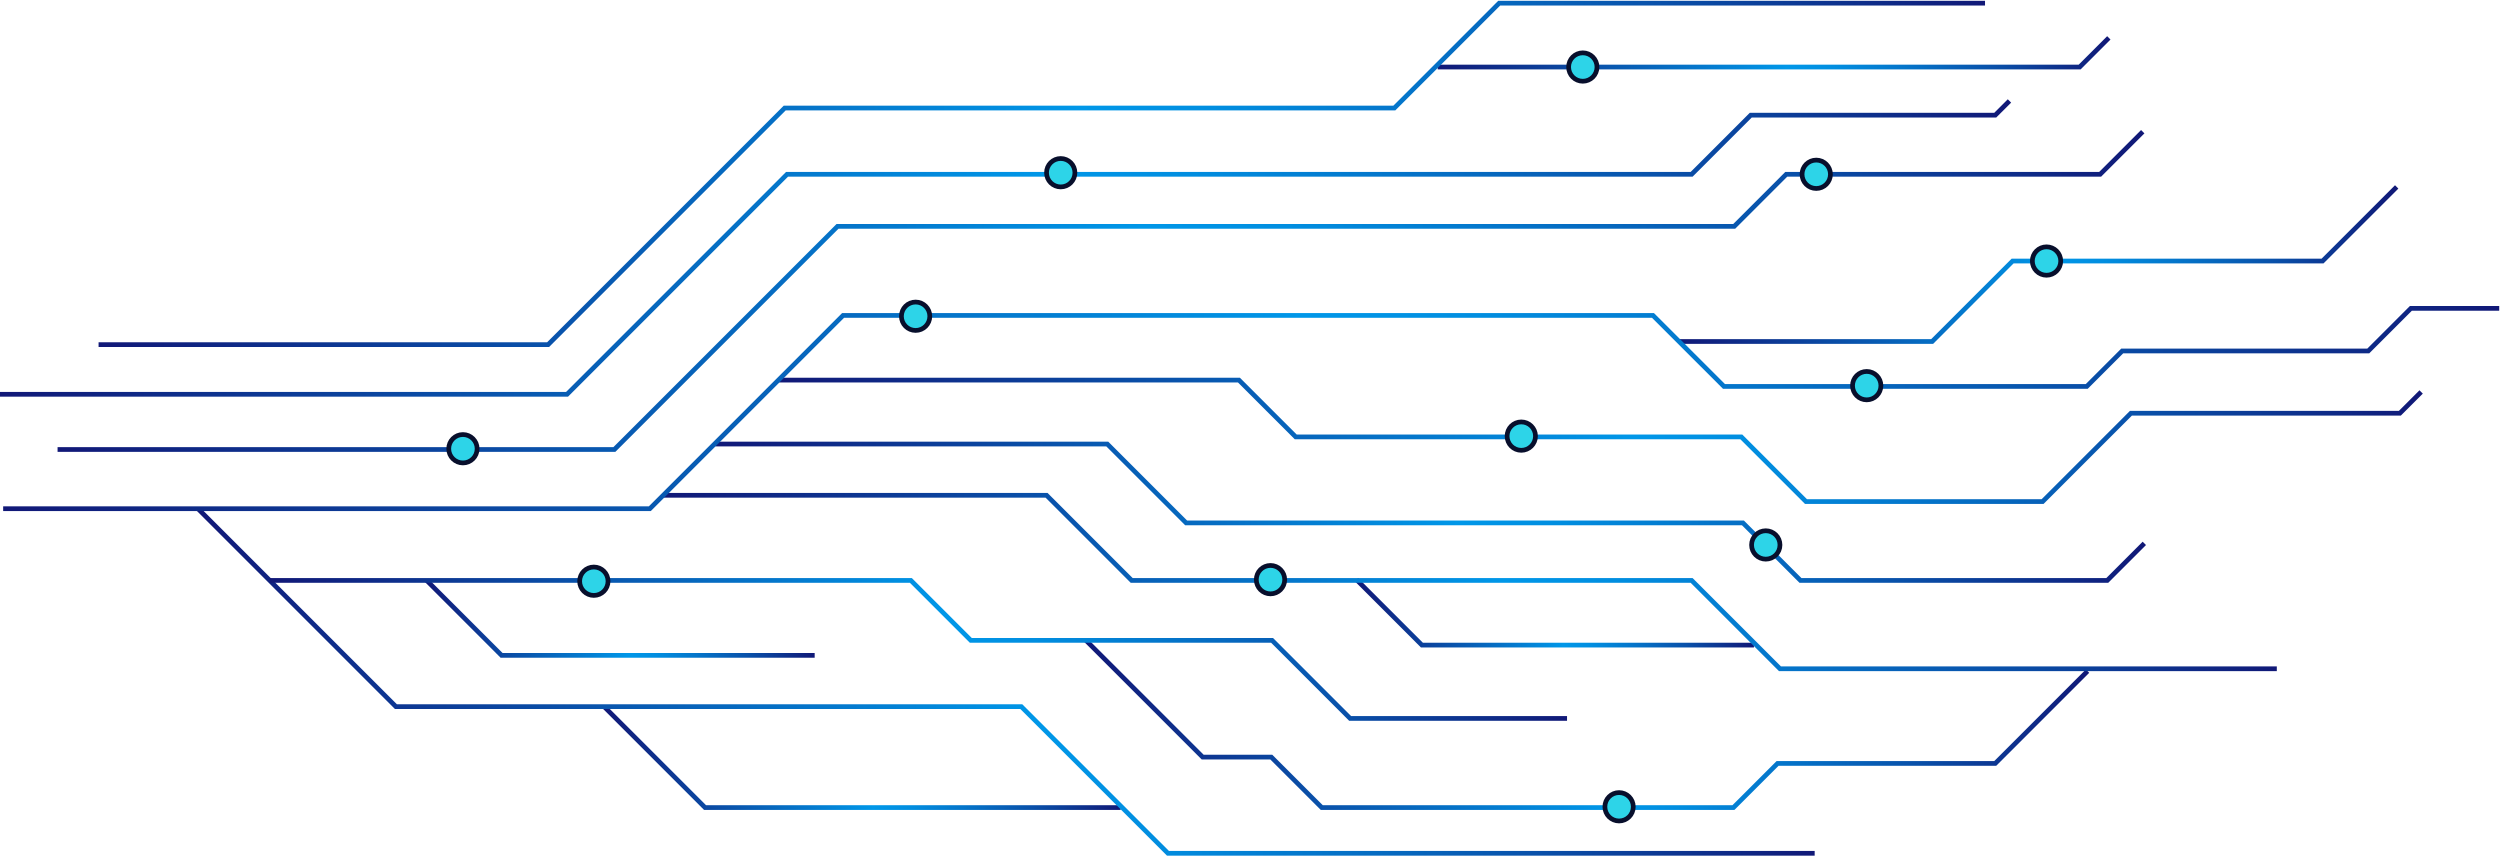 <svg width="1585" height="543" viewBox="0 0 1585 543" fill="none" xmlns="http://www.w3.org/2000/svg">
<path d="M911.5 42.5H1318.5L1337 24" stroke="url(#paint0_linear_1534_23157)" stroke-width="3"/>
<path d="M383.5 448.5L447 512H710.5" stroke="url(#paint1_linear_1534_23157)" stroke-width="3"/>
<path d="M1064.5 216.5H1225L1276 165.5H1472.5L1519.5 118.5" stroke="url(#paint2_linear_1534_23157)" stroke-width="3"/>
<path d="M494 241H785.5L821.5 277H1104L1145 318H1295L1351 262H1521.5L1535 248.5" stroke="url(#paint3_linear_1534_23157)" stroke-width="3"/>
<path d="M453.5 281.5H702L752 331.5H1105L1141.5 368H1336L1359.5 344.5" stroke="url(#paint4_linear_1534_23157)" stroke-width="3"/>
<path d="M125.5 322.5L251 448H647.5L740.5 541H1150.5" stroke="url(#paint5_linear_1534_23157)" stroke-width="3"/>
<path d="M270.5 368L318 415.5H516.5" stroke="url(#paint6_linear_1534_23157)" stroke-width="3"/>
<path d="M688.5 406L762.5 480H806L838 512H1099L1127 484H1265L1323.5 425.5" stroke="url(#paint7_linear_1534_23157)" stroke-width="3"/>
<path d="M36.5 285H389.5L531 143.5H1099.5L1132.5 110.5H1331.5L1358.5 83.5" stroke="url(#paint8_linear_1534_23157)" stroke-width="3"/>
<path d="M0 250H359.5L499 110.5H1072.5L1110 73H1265L1274 64" stroke="url(#paint9_linear_1534_23157)" stroke-width="3"/>
<path d="M1258.5 2H950.5L884 68.5H497.5L347.5 218.5H62.5" stroke="url(#paint10_linear_1534_23157)" stroke-width="3"/>
<path d="M860 367.5L901.5 409H1112" stroke="url(#paint11_linear_1534_23157)" stroke-width="3"/>
<path d="M171 368H577.5L615.5 406H806.5L856 455.5H993.5" stroke="url(#paint12_linear_1534_23157)" stroke-width="3"/>
<path d="M420.5 314H663.5L717.5 368H1072.5L1128.5 424H1443.5" stroke="url(#paint13_linear_1534_23157)" stroke-width="3"/>
<path d="M2 322.5H412L534.5 200H1048L1093 245H1323L1345.5 222.5H1501.5L1528.5 195.5H1584.5" stroke="url(#paint14_linear_1534_23157)" stroke-width="3"/>
<circle cx="672.5" cy="109.5" r="9" fill="#2DD4E8" stroke="#080F2C" stroke-width="3"/>
<circle cx="580.5" cy="200.5" r="9" fill="#2DD4E8" stroke="#080F2C" stroke-width="3"/>
<circle cx="964.5" cy="276.5" r="9" fill="#2DD4E8" stroke="#080F2C" stroke-width="3"/>
<circle cx="1183.5" cy="244.5" r="9" fill="#2DD4E8" stroke="#080F2C" stroke-width="3"/>
<circle cx="1297.5" cy="165.5" r="9" fill="#2DD4E8" stroke="#080F2C" stroke-width="3"/>
<circle cx="1151.5" cy="110.5" r="9" fill="#2DD4E8" stroke="#080F2C" stroke-width="3"/>
<circle cx="1003.5" cy="42.5" r="9" fill="#2DD4E8" stroke="#080F2C" stroke-width="3"/>
<circle cx="1119.5" cy="345.5" r="9" fill="#2DD4E8" stroke="#080F2C" stroke-width="3"/>
<circle cx="805.5" cy="367.5" r="9" fill="#2DD4E8" stroke="#080F2C" stroke-width="3"/>
<circle cx="1026.5" cy="511.5" r="9" fill="#2DD4E8" stroke="#080F2C" stroke-width="3"/>
<circle cx="376.5" cy="368.5" r="9" fill="#2DD4E8" stroke="#080F2C" stroke-width="3"/>
<circle cx="293.5" cy="284.5" r="9" fill="#2DD4E8" stroke="#080F2C" stroke-width="3"/>
<defs>
<linearGradient id="paint0_linear_1534_23157" x1="911.5" y1="33.25" x2="1337" y2="33.25" gradientUnits="userSpaceOnUse">
<stop stop-color="#111877"/>
<stop offset="0.52" stop-color="#0097E8"/>
<stop offset="0.59" stop-color="#018EE0"/>
<stop offset="0.69" stop-color="#0476CB"/>
<stop offset="0.83" stop-color="#0950A9"/>
<stop offset="0.99" stop-color="#101C7A"/>
<stop offset="1" stop-color="#111877"/>
</linearGradient>
<linearGradient id="paint1_linear_1534_23157" x1="383.5" y1="480.249" x2="710.5" y2="480.249" gradientUnits="userSpaceOnUse">
<stop stop-color="#111877"/>
<stop offset="0.52" stop-color="#0097E8"/>
<stop offset="0.59" stop-color="#018EE0"/>
<stop offset="0.69" stop-color="#0476CB"/>
<stop offset="0.83" stop-color="#0950A9"/>
<stop offset="0.99" stop-color="#101C7A"/>
<stop offset="1" stop-color="#111877"/>
</linearGradient>
<linearGradient id="paint2_linear_1534_23157" x1="1064.5" y1="167.498" x2="1519.5" y2="167.498" gradientUnits="userSpaceOnUse">
<stop stop-color="#111877"/>
<stop offset="0.52" stop-color="#0097E8"/>
<stop offset="0.59" stop-color="#018EE0"/>
<stop offset="0.69" stop-color="#0476CB"/>
<stop offset="0.83" stop-color="#0950A9"/>
<stop offset="0.99" stop-color="#101C7A"/>
<stop offset="1" stop-color="#111877"/>
</linearGradient>
<linearGradient id="paint3_linear_1534_23157" x1="494" y1="279.499" x2="1535" y2="279.499" gradientUnits="userSpaceOnUse">
<stop stop-color="#111877"/>
<stop offset="0.52" stop-color="#0097E8"/>
<stop offset="0.59" stop-color="#018EE0"/>
<stop offset="0.69" stop-color="#0476CB"/>
<stop offset="0.83" stop-color="#0950A9"/>
<stop offset="0.99" stop-color="#101C7A"/>
<stop offset="1" stop-color="#111877"/>
</linearGradient>
<linearGradient id="paint4_linear_1534_23157" x1="453.5" y1="324.749" x2="1359.5" y2="324.749" gradientUnits="userSpaceOnUse">
<stop stop-color="#111877"/>
<stop offset="0.52" stop-color="#0097E8"/>
<stop offset="0.59" stop-color="#018EE0"/>
<stop offset="0.69" stop-color="#0476CB"/>
<stop offset="0.83" stop-color="#0950A9"/>
<stop offset="0.99" stop-color="#101C7A"/>
<stop offset="1" stop-color="#111877"/>
</linearGradient>
<linearGradient id="paint5_linear_1534_23157" x1="125.5" y1="431.747" x2="1150.5" y2="431.747" gradientUnits="userSpaceOnUse">
<stop stop-color="#111877"/>
<stop offset="0.52" stop-color="#0097E8"/>
<stop offset="0.59" stop-color="#018EE0"/>
<stop offset="0.69" stop-color="#0476CB"/>
<stop offset="0.83" stop-color="#0950A9"/>
<stop offset="0.99" stop-color="#101C7A"/>
<stop offset="1" stop-color="#111877"/>
</linearGradient>
<linearGradient id="paint6_linear_1534_23157" x1="270.5" y1="391.749" x2="516.5" y2="391.749" gradientUnits="userSpaceOnUse">
<stop stop-color="#111877"/>
<stop offset="0.52" stop-color="#0097E8"/>
<stop offset="0.59" stop-color="#018EE0"/>
<stop offset="0.69" stop-color="#0476CB"/>
<stop offset="0.83" stop-color="#0950A9"/>
<stop offset="0.99" stop-color="#101C7A"/>
<stop offset="1" stop-color="#111877"/>
</linearGradient>
<linearGradient id="paint7_linear_1534_23157" x1="688.5" y1="458.998" x2="1323.5" y2="458.998" gradientUnits="userSpaceOnUse">
<stop stop-color="#111877"/>
<stop offset="0.52" stop-color="#0097E8"/>
<stop offset="0.59" stop-color="#018EE0"/>
<stop offset="0.69" stop-color="#0476CB"/>
<stop offset="0.83" stop-color="#0950A9"/>
<stop offset="0.99" stop-color="#101C7A"/>
<stop offset="1" stop-color="#111877"/>
</linearGradient>
<linearGradient id="paint8_linear_1534_23157" x1="36.5" y1="184.247" x2="1358.5" y2="184.247" gradientUnits="userSpaceOnUse">
<stop stop-color="#111877"/>
<stop offset="0.52" stop-color="#0097E8"/>
<stop offset="0.59" stop-color="#018EE0"/>
<stop offset="0.69" stop-color="#0476CB"/>
<stop offset="0.83" stop-color="#0950A9"/>
<stop offset="0.99" stop-color="#101C7A"/>
<stop offset="1" stop-color="#111877"/>
</linearGradient>
<linearGradient id="paint9_linear_1534_23157" x1="0" y1="156.997" x2="1274" y2="156.997" gradientUnits="userSpaceOnUse">
<stop stop-color="#111877"/>
<stop offset="0.52" stop-color="#0097E8"/>
<stop offset="0.59" stop-color="#018EE0"/>
<stop offset="0.69" stop-color="#0476CB"/>
<stop offset="0.83" stop-color="#0950A9"/>
<stop offset="0.99" stop-color="#101C7A"/>
<stop offset="1" stop-color="#111877"/>
</linearGradient>
<linearGradient id="paint10_linear_1534_23157" x1="62.5" y1="110.247" x2="1258.5" y2="110.247" gradientUnits="userSpaceOnUse">
<stop stop-color="#111877"/>
<stop offset="0.52" stop-color="#0097E8"/>
<stop offset="0.59" stop-color="#018EE0"/>
<stop offset="0.69" stop-color="#0476CB"/>
<stop offset="0.83" stop-color="#0950A9"/>
<stop offset="0.99" stop-color="#101C7A"/>
<stop offset="1" stop-color="#111877"/>
</linearGradient>
<linearGradient id="paint11_linear_1534_23157" x1="860" y1="388.249" x2="1112" y2="388.249" gradientUnits="userSpaceOnUse">
<stop stop-color="#111877"/>
<stop offset="0.52" stop-color="#0097E8"/>
<stop offset="0.59" stop-color="#018EE0"/>
<stop offset="0.69" stop-color="#0476CB"/>
<stop offset="0.83" stop-color="#0950A9"/>
<stop offset="0.99" stop-color="#101C7A"/>
<stop offset="1" stop-color="#111877"/>
</linearGradient>
<linearGradient id="paint12_linear_1534_23157" x1="171" y1="411.749" x2="993.501" y2="411.749" gradientUnits="userSpaceOnUse">
<stop stop-color="#111877"/>
<stop offset="0.52" stop-color="#0097E8"/>
<stop offset="0.59" stop-color="#018EE0"/>
<stop offset="0.69" stop-color="#0476CB"/>
<stop offset="0.83" stop-color="#0950A9"/>
<stop offset="0.99" stop-color="#101C7A"/>
<stop offset="1" stop-color="#111877"/>
</linearGradient>
<linearGradient id="paint13_linear_1534_23157" x1="420.5" y1="368.998" x2="1443.5" y2="368.998" gradientUnits="userSpaceOnUse">
<stop stop-color="#111877"/>
<stop offset="0.52" stop-color="#0097E8"/>
<stop offset="0.59" stop-color="#018EE0"/>
<stop offset="0.69" stop-color="#0476CB"/>
<stop offset="0.83" stop-color="#0950A9"/>
<stop offset="0.99" stop-color="#101C7A"/>
<stop offset="1" stop-color="#111877"/>
</linearGradient>
<linearGradient id="paint14_linear_1534_23157" x1="2" y1="258.998" x2="1584.5" y2="258.998" gradientUnits="userSpaceOnUse">
<stop stop-color="#111877"/>
<stop offset="0.52" stop-color="#0097E8"/>
<stop offset="0.59" stop-color="#018EE0"/>
<stop offset="0.69" stop-color="#0476CB"/>
<stop offset="0.83" stop-color="#0950A9"/>
<stop offset="0.99" stop-color="#101C7A"/>
<stop offset="1" stop-color="#111877"/>
</linearGradient>
</defs>
</svg>

